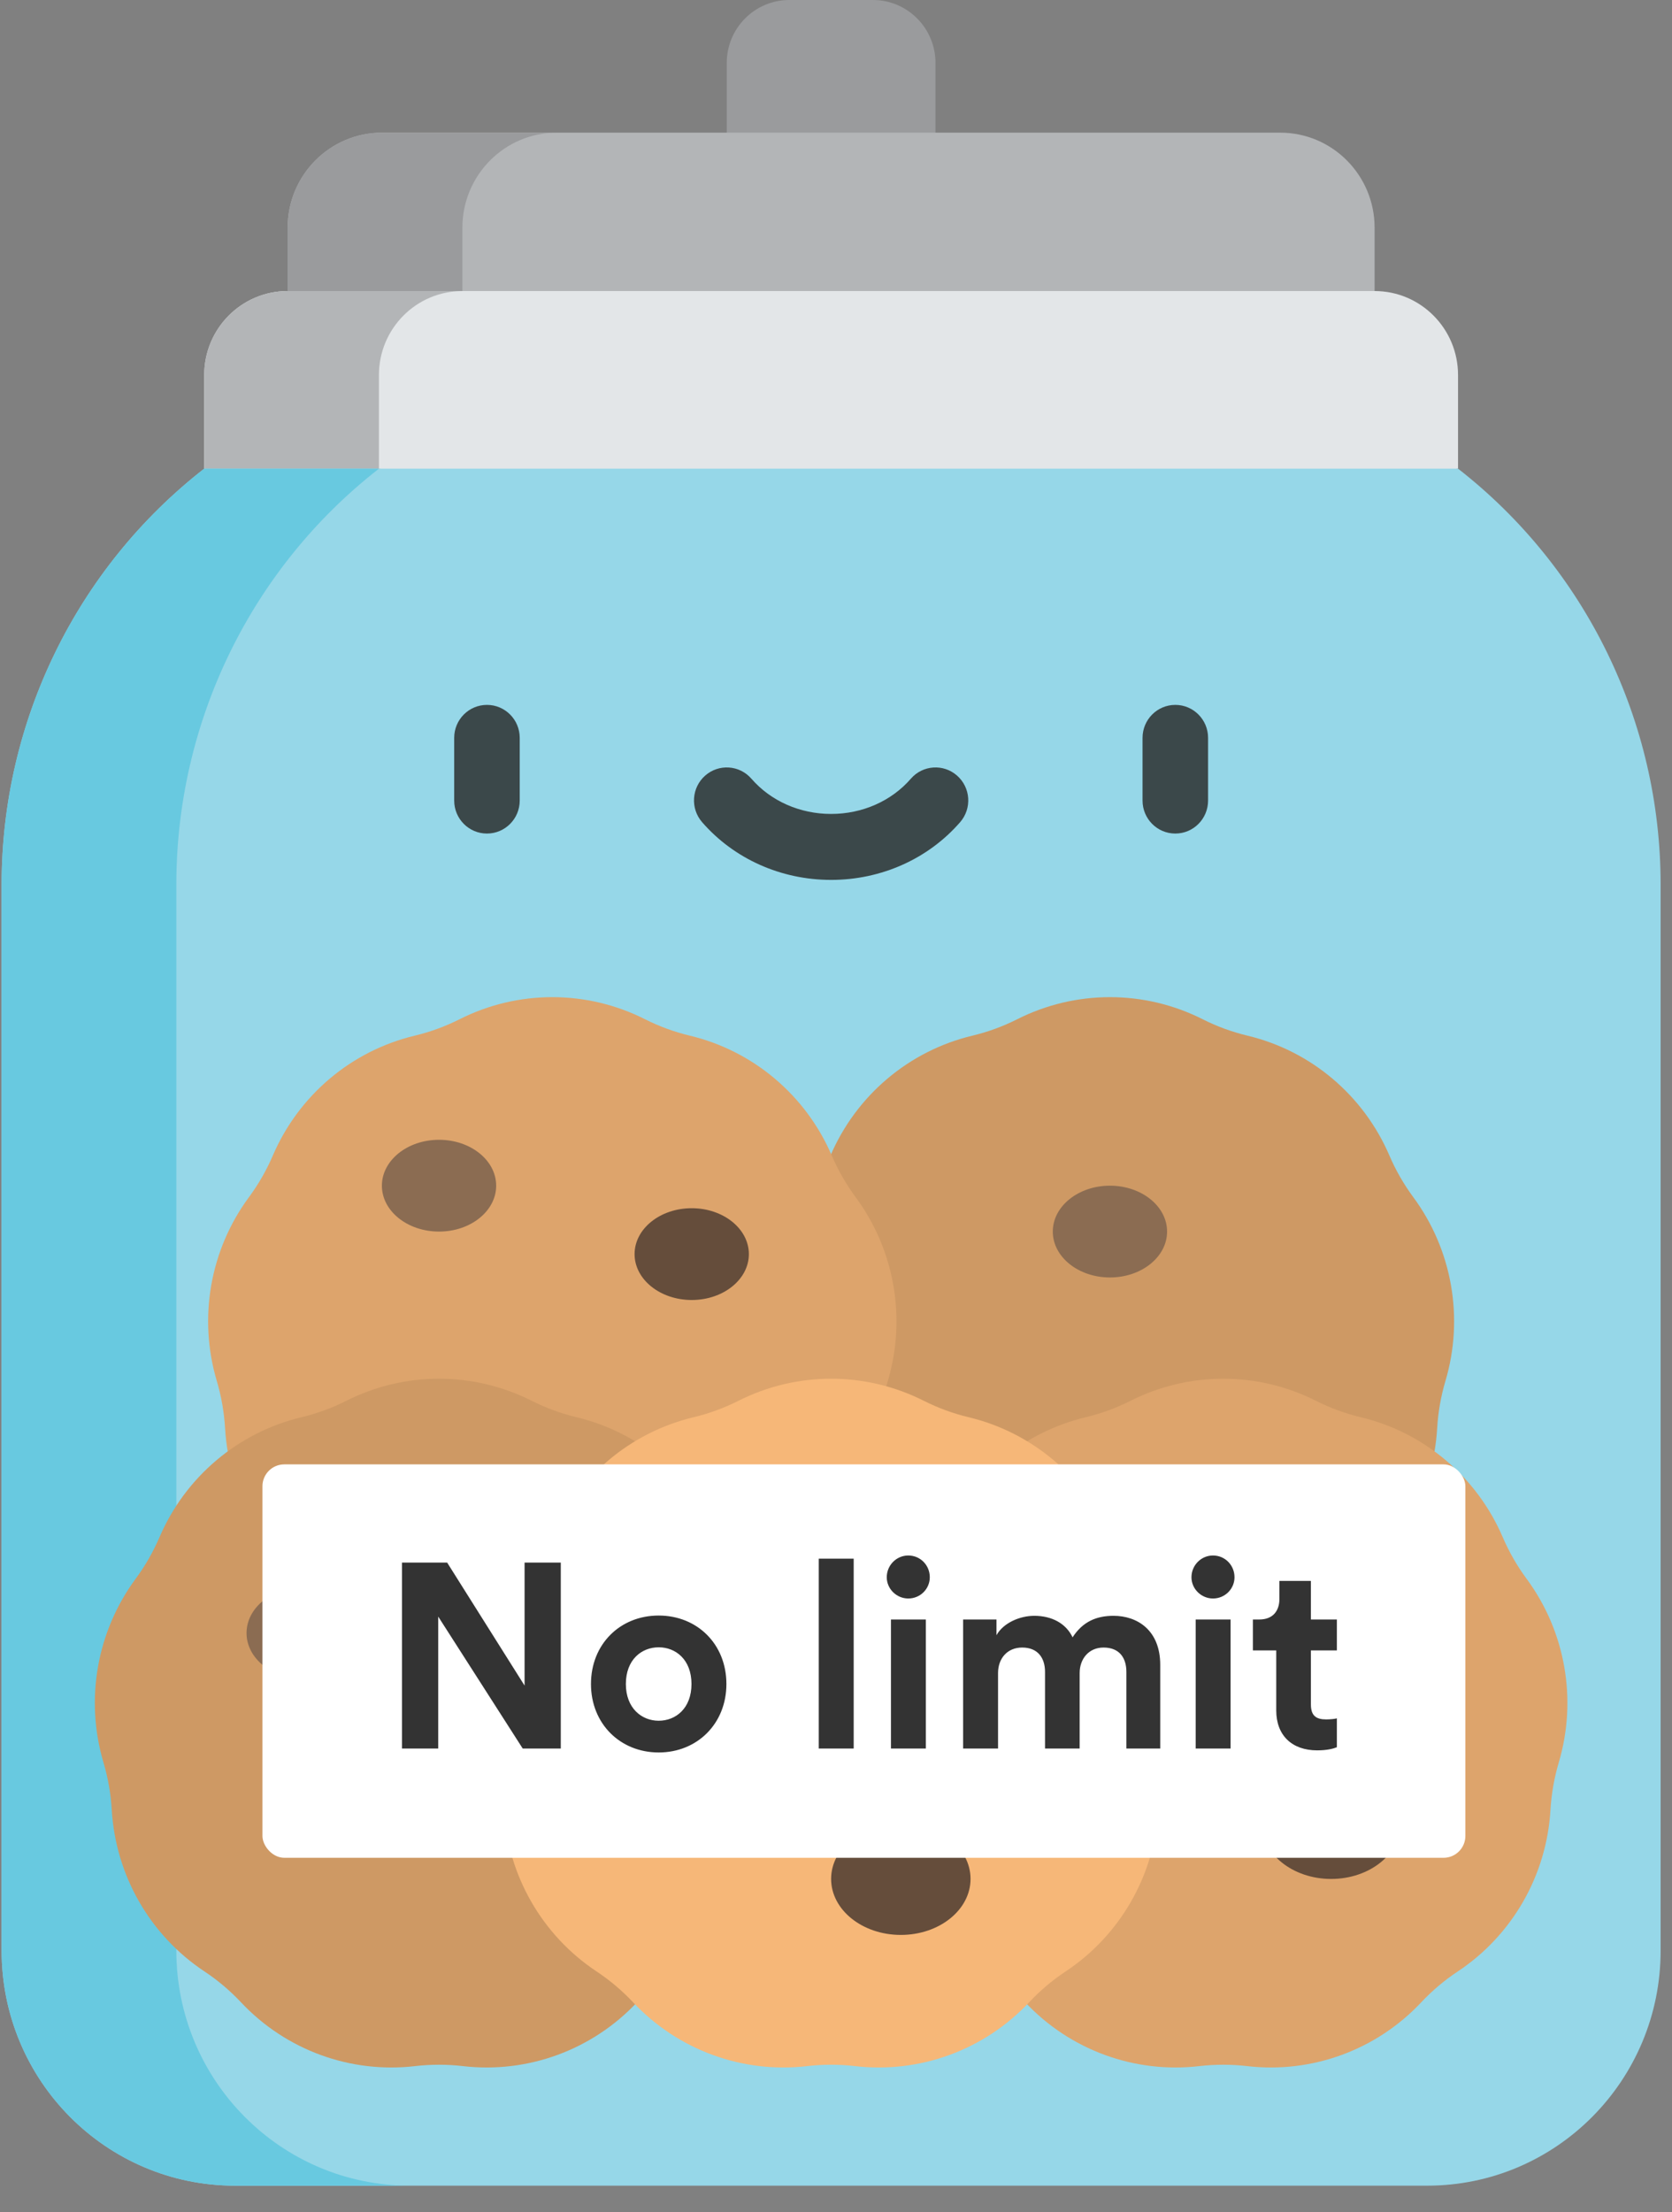 <?xml version="1.0" encoding="UTF-8"?>
<svg width="62px" height="82px" viewBox="0 0 62 82" version="1.1" xmlns="http://www.w3.org/2000/svg" xmlns:xlink="http://www.w3.org/1999/xlink">
    <rect x="0" y="0" width="62" height="82" fill="#808080" stroke="none"/>
    <!-- Generator: Sketch 52.6 (67491) - http://www.bohemiancoding.com/sketch -->
    <desc>Created with Sketch.</desc>
    <g id="Page-1" stroke="none" stroke-width="1" fill="none" fill-rule="evenodd">
        <g id="illustration/goals/taxed">
            <g id="cookies-copy" fill-rule="nonzero">
                <path d="M32.369,0 L29.269,0 C27.987,0 26.949,1.045 26.949,2.334 L26.949,8.377 L34.689,8.377 L34.689,2.334 C34.689,1.045 33.65,0 32.369,0 Z" id="Shape" fill="#9A9B9D"></path>
                <path d="M47.471,4.917 L14.167,4.917 C12.234,4.917 10.666,6.494 10.666,8.44 L10.666,10.788 L30.819,14.08 L50.972,10.788 L50.972,8.44 C50.972,6.494 49.404,4.917 47.471,4.917 Z" id="Shape" fill="#B3B5B7"></path>
                <path d="M17.146,10.788 L17.146,8.44 C17.146,6.494 18.713,4.917 20.647,4.917 L14.167,4.917 C12.234,4.917 10.666,6.494 10.666,8.44 L10.666,10.788 L30.819,14.08 L34.059,13.551 L17.146,10.788 Z" id="Shape" fill="#9A9B9D"></path>
                <path d="M50.972,10.788 L10.666,10.788 C8.957,10.788 7.572,12.182 7.572,13.902 L7.572,17.371 L30.819,21.501 L54.066,17.371 L54.066,13.902 C54.066,12.182 52.681,10.788 50.972,10.788 Z" id="Shape" fill="#E3E6E8"></path>
                <path d="M14.051,17.371 L14.051,13.902 C14.051,12.182 15.436,10.788 17.146,10.788 L10.666,10.788 C8.957,10.788 7.572,12.182 7.572,13.902 L7.572,17.371 L30.819,21.501 L34.059,20.925 L14.051,17.371 Z" id="Shape" fill="#B3B5B7"></path>
                <path d="M54.066,17.371 L7.572,17.371 C2.833,21.063 0.06,26.753 0.06,32.783 L0.06,72.302 C0.06,77.113 3.935,81.013 8.716,81.013 L52.921,81.013 C57.702,81.013 61.578,77.113 61.578,72.302 L61.578,32.783 C61.578,26.753 58.805,21.063 54.066,17.371 Z" id="Shape" fill="#96D7E8"></path>
                <path d="M6.539,72.302 L6.539,32.783 C6.539,26.753 9.313,21.063 14.051,17.372 L7.572,17.372 C2.833,21.063 0.06,26.753 0.06,32.783 L0.06,72.302 C0.06,77.113 3.936,81.013 8.716,81.013 L15.196,81.013 C10.415,81.013 6.539,77.113 6.539,72.302 Z" id="Shape" fill="#68C9E0"></path>
                <g id="Group" transform="translate(16.825, 26.108)" fill="#3B484A">
                    <path d="M1.232,4.788 C0.561,4.788 0.017,4.241 0.017,3.565 L0.017,1.241 C0.017,0.566 0.561,0.019 1.232,0.019 C1.903,0.019 2.447,0.566 2.447,1.241 L2.447,3.565 C2.447,4.241 1.903,4.788 1.232,4.788 Z" id="Shape"></path>
                    <path d="M26.757,4.788 C26.086,4.788 25.542,4.241 25.542,3.565 L25.542,1.241 C25.542,0.566 26.086,0.019 26.757,0.019 C27.428,0.019 27.972,0.566 27.972,1.241 L27.972,3.565 C27.972,4.241 27.428,4.788 26.757,4.788 Z" id="Shape"></path>
                    <path d="M13.994,6.506 C12.136,6.506 10.391,5.725 9.209,4.365 C8.768,3.856 8.819,3.084 9.324,2.64 C9.83,2.195 10.597,2.247 11.039,2.756 C11.759,3.585 12.836,4.061 13.994,4.061 C15.152,4.061 16.229,3.585 16.95,2.756 C17.391,2.247 18.159,2.195 18.664,2.64 C19.169,3.084 19.221,3.856 18.779,4.365 C17.597,5.725 15.853,6.506 13.994,6.506 Z" id="Shape"></path>
                </g>
                <path d="M52.407,44.374 C52.054,43.896 51.757,43.379 51.522,42.833 C50.562,40.598 48.611,38.95 46.257,38.387 C45.681,38.249 45.124,38.045 44.595,37.778 C42.432,36.687 39.884,36.687 37.721,37.778 C37.192,38.045 36.635,38.249 36.059,38.387 C33.705,38.95 31.754,40.598 30.794,42.833 C30.559,43.379 30.262,43.896 29.91,44.374 C28.466,46.328 28.024,48.853 28.716,51.186 C28.885,51.756 28.988,52.344 29.023,52.938 C29.166,55.369 30.44,57.589 32.46,58.928 C32.954,59.256 33.408,59.64 33.814,60.072 C35.476,61.842 37.87,62.719 40.274,62.438 C40.861,62.369 41.454,62.369 42.042,62.438 C44.445,62.719 46.839,61.842 48.501,60.072 C48.907,59.64 49.362,59.256 49.856,58.928 C51.876,57.589 53.15,55.369 53.292,52.938 C53.327,52.344 53.43,51.756 53.599,51.186 C54.292,48.853 53.85,46.328 52.407,44.374 Z" id="Shape" fill="#CE9964"></path>
                <path d="M9.231,44.374 C9.584,43.896 9.881,43.379 10.116,42.833 C11.076,40.598 13.027,38.95 15.381,38.387 C15.956,38.249 16.514,38.045 17.043,37.778 C19.206,36.687 21.754,36.687 23.917,37.778 C24.446,38.045 25.003,38.249 25.579,38.387 C27.932,38.95 29.884,40.598 30.844,42.833 C31.079,43.379 31.376,43.896 31.728,44.374 C33.172,46.328 33.614,48.853 32.922,51.186 C32.753,51.756 32.65,52.344 32.615,52.938 C32.472,55.369 31.198,57.589 29.178,58.928 C28.684,59.256 28.23,59.64 27.823,60.072 C26.162,61.842 23.768,62.719 21.364,62.438 C20.777,62.369 20.184,62.369 19.596,62.438 C17.193,62.719 14.799,61.842 13.137,60.072 C12.731,59.64 12.276,59.256 11.782,58.928 C9.762,57.589 8.488,55.369 8.346,52.938 C8.311,52.344 8.208,51.756 8.039,51.186 C7.346,48.853 7.788,46.328 9.231,44.374 Z" id="Shape" fill="#DDA46C"></path>
                <path d="M27.528,58.517 C27.175,58.039 26.878,57.522 26.643,56.976 C25.683,54.741 23.732,53.093 21.378,52.53 C20.803,52.392 20.245,52.188 19.716,51.921 C17.553,50.83 15.005,50.83 12.842,51.921 C12.314,52.188 11.756,52.392 11.18,52.53 C8.827,53.093 6.875,54.741 5.915,56.976 C5.68,57.522 5.384,58.039 5.031,58.517 C3.588,60.471 3.145,62.996 3.837,65.329 C4.006,65.899 4.109,66.487 4.144,67.081 C4.287,69.512 5.561,71.732 7.581,73.072 C8.075,73.399 8.529,73.783 8.936,74.216 C10.597,75.985 12.991,76.862 15.395,76.581 C15.982,76.513 16.576,76.513 17.163,76.581 C19.566,76.862 21.96,75.985 23.622,74.216 C24.028,73.783 24.483,73.399 24.977,73.072 C26.997,71.732 28.271,69.512 28.413,67.081 C28.448,66.487 28.551,65.899 28.721,65.329 C29.413,62.996 28.971,60.471 27.528,58.517 Z" id="Shape" fill="#CE9964"></path>
                <ellipse id="Oval" fill="#8B6C52" cx="11.261" cy="60.53" rx="2.119" ry="1.701"></ellipse>
                <path d="M34.11,58.517 C34.463,58.039 34.76,57.522 34.995,56.976 C35.955,54.741 37.906,53.093 40.26,52.53 C40.835,52.392 41.393,52.188 41.922,51.921 C44.085,50.83 46.633,50.83 48.796,51.921 C49.324,52.188 49.882,52.392 50.457,52.53 C52.811,53.093 54.763,54.741 55.723,56.976 C55.958,57.522 56.254,58.039 56.607,58.517 C58.05,60.471 58.493,62.996 57.801,65.329 C57.632,65.899 57.529,66.487 57.494,67.081 C57.351,69.512 56.077,71.732 54.057,73.072 C53.563,73.399 53.109,73.783 52.702,74.216 C51.04,75.985 48.647,76.862 46.243,76.581 C45.656,76.513 45.062,76.513 44.475,76.581 C42.072,76.862 39.678,75.985 38.016,74.216 C37.61,73.783 37.155,73.399 36.661,73.072 C34.641,71.732 33.367,69.512 33.225,67.081 C33.19,66.487 33.087,65.899 32.917,65.329 C32.224,62.996 32.667,60.471 34.11,58.517 Z" id="Shape" fill="#DDA46C"></path>
                <path d="M42.067,58.517 C41.714,58.039 41.418,57.522 41.183,56.976 C40.223,54.741 38.271,53.093 35.918,52.53 C35.342,52.392 34.784,52.188 34.256,51.921 C32.093,50.83 29.545,50.83 27.382,51.921 C26.853,52.188 26.296,52.392 25.72,52.53 C23.366,53.093 21.415,54.741 20.455,56.976 C20.22,57.522 19.923,58.039 19.57,58.517 C18.127,60.471 17.685,62.996 18.377,65.329 C18.546,65.899 18.649,66.487 18.684,67.081 C18.827,69.512 20.1,71.732 22.121,73.072 C22.614,73.399 23.069,73.783 23.475,74.216 C25.137,75.985 27.531,76.862 29.934,76.581 C30.522,76.513 31.115,76.513 31.703,76.581 C34.106,76.862 36.5,75.985 38.162,74.216 C38.568,73.783 39.022,73.399 39.516,73.072 C41.536,71.732 42.81,69.512 42.953,67.081 C42.988,66.487 43.091,65.899 43.26,65.329 C43.953,62.996 43.51,60.471 42.067,58.517 Z" id="Shape" fill="#F6B778"></path>
                <g id="Group" transform="translate(22.957, 60.443)" fill="#654D3B">
                    <ellipse id="Oval" cx="2.693" cy="2.162" rx="2.585" ry="2.076"></ellipse>
                    <ellipse id="Oval" cx="10.447" cy="9.2" rx="2.585" ry="2.076"></ellipse>
                    <ellipse id="Oval" cx="26.404" cy="7.125" rx="2.585" ry="2.076"></ellipse>
                </g>
                <g id="Group" transform="translate(14.152, 42.089)" fill="#8B6C52">
                    <ellipse id="Oval" cx="20.793" cy="17.328" rx="2.119" ry="1.701"></ellipse>
                    <ellipse id="Oval" cx="2.128" cy="1.859" rx="2.119" ry="1.701"></ellipse>
                </g>
                <ellipse id="Oval" fill="#654D3B" cx="25.65" cy="46.484" rx="2.119" ry="1.701"></ellipse>
                <ellipse id="Oval" fill="#8B6C52" cx="41.158" cy="45.649" rx="2.119" ry="1.701"></ellipse>
            </g>
            <rect id="Rectangle-14-Copy" fill="#FFFFFF" fill-rule="nonzero" x="9.732" y="54.278" width="44.606" height="14.582" rx="0.81"></rect>
            <path d="M20.795,64.81 L19.383,64.81 L16.25,59.92 L16.25,64.81 L14.907,64.81 L14.907,57.918 L16.581,57.918 L19.452,62.477 L19.452,57.918 L20.795,57.918 L20.795,64.81 Z M24.425,63.78 C25.057,63.78 25.641,63.323 25.641,62.419 C25.641,61.515 25.057,61.058 24.425,61.058 C23.792,61.058 23.208,61.515 23.208,62.419 C23.208,63.313 23.792,63.78 24.425,63.78 Z M24.425,59.881 C25.855,59.881 26.936,60.941 26.936,62.419 C26.936,63.887 25.855,64.956 24.425,64.956 C22.994,64.956 21.914,63.887 21.914,62.419 C21.914,60.941 22.994,59.881 24.425,59.881 Z M31.656,64.81 L30.361,64.81 L30.361,57.772 L31.656,57.772 L31.656,64.81 Z M34.332,64.81 L33.038,64.81 L33.038,60.027 L34.332,60.027 L34.332,64.81 Z M32.882,58.462 C32.882,58.015 33.242,57.655 33.68,57.655 C34.128,57.655 34.478,58.015 34.478,58.462 C34.478,58.89 34.128,59.249 33.68,59.249 C33.242,59.249 32.882,58.89 32.882,58.462 Z M37.009,64.81 L35.714,64.81 L35.714,60.027 L36.95,60.027 L36.95,60.61 C37.213,60.144 37.826,59.891 38.352,59.891 C39.004,59.891 39.529,60.173 39.773,60.688 C40.152,60.105 40.658,59.891 41.291,59.891 C42.176,59.891 43.023,60.426 43.023,61.709 L43.023,64.81 L41.768,64.81 L41.768,61.971 C41.768,61.456 41.515,61.067 40.921,61.067 C40.366,61.067 40.035,61.495 40.035,62.01 L40.035,64.81 L38.751,64.81 L38.751,61.971 C38.751,61.456 38.488,61.067 37.904,61.067 C37.34,61.067 37.009,61.485 37.009,62.01 L37.009,64.81 Z M45.631,64.81 L44.337,64.81 L44.337,60.027 L45.631,60.027 L45.631,64.81 Z M44.181,58.462 C44.181,58.015 44.541,57.655 44.979,57.655 C45.427,57.655 45.777,58.015 45.777,58.462 C45.777,58.89 45.427,59.249 44.979,59.249 C44.541,59.249 44.181,58.89 44.181,58.462 Z M48.61,58.598 L48.61,60.027 L49.573,60.027 L49.573,61.174 L48.61,61.174 L48.61,63.177 C48.61,63.595 48.804,63.731 49.174,63.731 C49.33,63.731 49.505,63.712 49.573,63.692 L49.573,64.762 C49.456,64.81 49.223,64.878 48.843,64.878 C47.909,64.878 47.325,64.324 47.325,63.401 L47.325,61.174 L46.459,61.174 L46.459,60.027 L46.702,60.027 C47.208,60.027 47.442,59.697 47.442,59.269 L47.442,58.598 L48.61,58.598 Z" id="No-limit" fill="#333333"></path>
        </g>
    </g>
</svg>